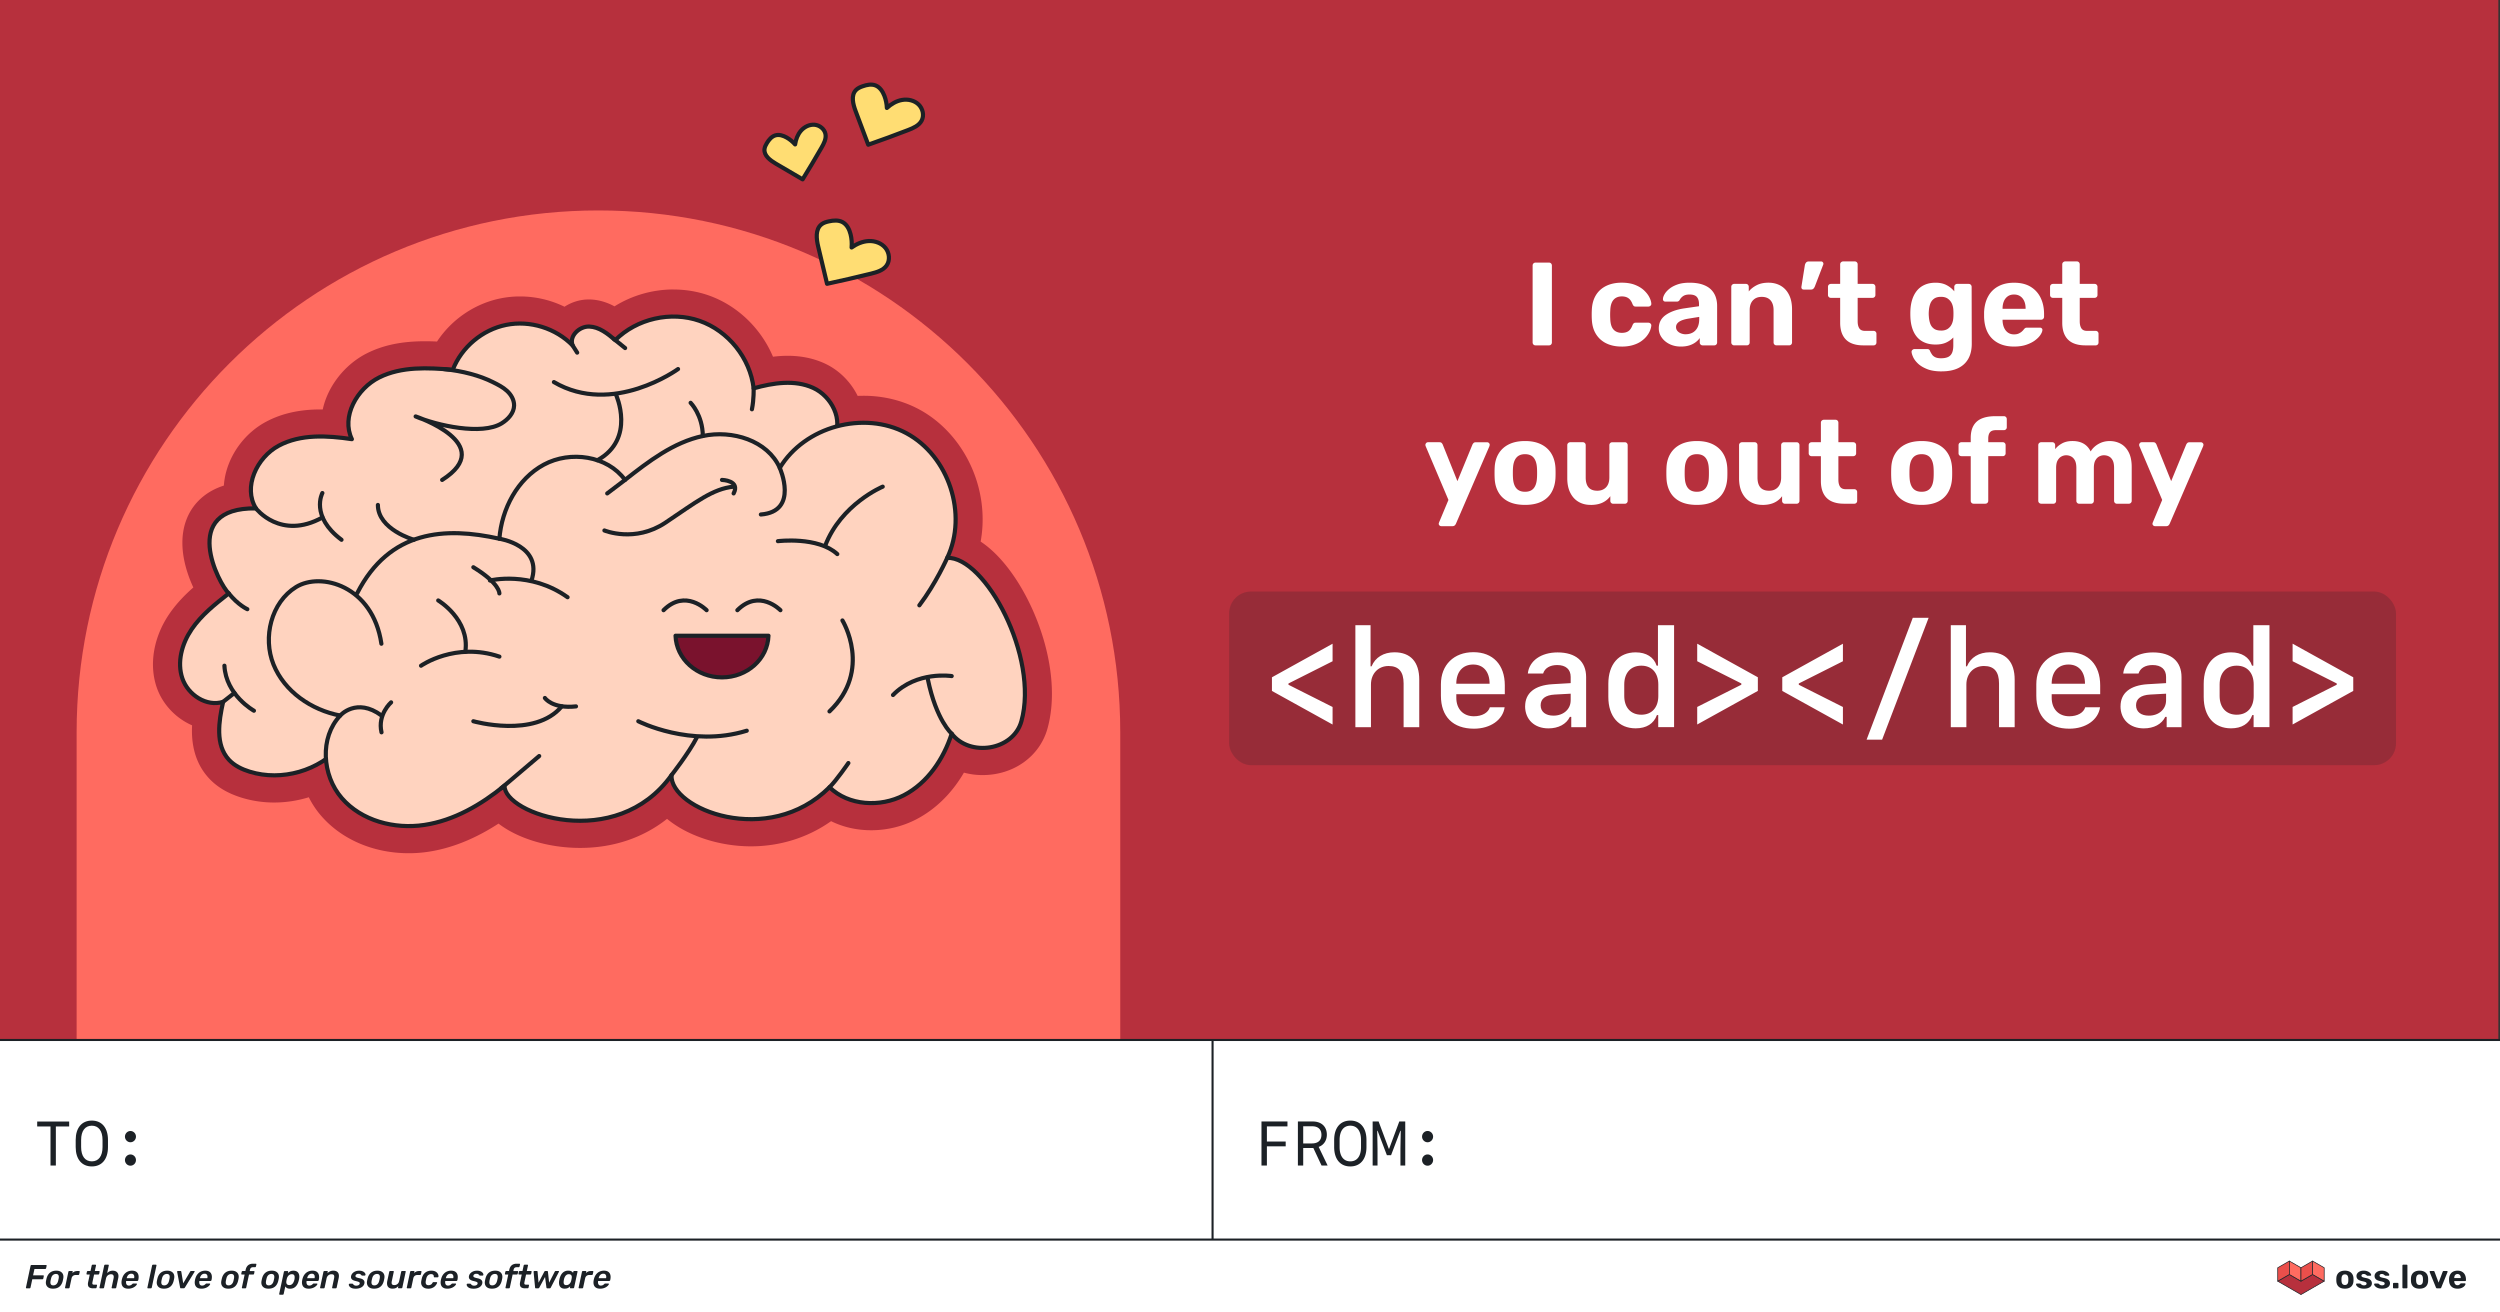 <?xml version="1.0" encoding="UTF-8"?><svg xmlns="http://www.w3.org/2000/svg" viewBox="0 0 1200 630"><rect x="0" y="0" width="1200" height="630" fill="#333333" stroke="none"/><defs><clipPath id="e"><path fill="none" stroke-width="0" d="M-.79 0h1200v498.72H-.79z"/></clipPath></defs><path id="b" fill="#b7303d" stroke-width="0" d="M-.79 0h1200v498.72H-.79z"/><g id="d"><g clip-path="url(#e)"><path fill="#ff6b60" stroke-width="0" d="M36.78 537.79V351.48c0-138.33 112.14-250.47 250.47-250.47 138.33 0 250.47 112.14 250.47 250.47v186.31H36.78Z"/></g><path fill="#fff" stroke-width="0" d="M737.02 165.78c-.38 0-.7-.13-.96-.4-.26-.26-.4-.6-.4-1.02v-36.89c0-.42.13-.76.4-1.02.26-.26.59-.4.96-.4h6.53c.38 0 .7.13.96.4s.4.61.4 1.02v36.89c0 .42-.13.76-.4 1.02-.26.27-.59.4-.96.4h-6.53ZM778.39 166.35c-2.8 0-5.25-.51-7.35-1.53-2.1-1.02-3.76-2.51-4.97-4.46-1.21-1.95-1.87-4.29-1.99-7.01-.04-.6-.06-1.37-.06-2.3s.02-1.69.06-2.3c.11-2.76.77-5.12 1.96-7.07 1.19-1.95 2.85-3.43 4.97-4.46 2.12-1.02 4.58-1.53 7.38-1.53 2.5 0 4.63.35 6.41 1.05 1.78.7 3.24 1.59 4.37 2.67 1.14 1.08 1.99 2.19 2.55 3.32.57 1.14.87 2.14.91 3.01.04.42-.09.76-.4 1.02-.3.27-.64.4-1.02.4h-6.07c-.42 0-.73-.09-.94-.28-.21-.19-.41-.49-.6-.91-.49-1.32-1.15-2.27-1.99-2.84-.83-.57-1.87-.85-3.12-.85-1.7 0-3.04.55-4 1.65-.96 1.1-1.49 2.8-1.56 5.11a33.78 33.78 0 0 0 0 4.03c.08 2.35.6 4.05 1.56 5.11s2.3 1.59 4 1.59c1.32 0 2.38-.28 3.18-.85.79-.57 1.44-1.51 1.93-2.84.19-.42.39-.72.6-.91.21-.19.52-.28.94-.28h6.07c.38 0 .72.13 1.02.4.3.27.43.61.4 1.02-.04.64-.23 1.4-.57 2.27-.34.87-.86 1.76-1.56 2.67s-1.6 1.75-2.7 2.53c-1.1.78-2.43 1.4-4 1.87-1.57.47-3.38.71-5.42.71ZM806.83 166.35c-2.01 0-3.8-.39-5.39-1.16-1.59-.78-2.86-1.83-3.8-3.15-.95-1.32-1.42-2.8-1.42-4.43 0-2.69 1.09-4.8 3.26-6.36 2.18-1.55 5.04-2.61 8.6-3.18l7.44-1.08v-1.02c0-1.48-.34-2.61-1.02-3.41-.68-.79-1.87-1.19-3.58-1.19-1.25 0-2.24.25-2.98.74-.74.49-1.32 1.14-1.73 1.93-.3.49-.76.74-1.36.74h-5.39c-.42 0-.74-.12-.96-.37-.23-.25-.32-.54-.28-.88 0-.64.25-1.4.74-2.27.49-.87 1.25-1.73 2.27-2.58 1.02-.85 2.34-1.56 3.94-2.13 1.61-.57 3.55-.85 5.82-.85 2.38 0 4.43.28 6.13.85 1.7.57 3.07 1.36 4.12 2.38a9.19 9.19 0 0 1 2.27 3.55c.47 1.34.71 2.79.71 4.34v17.54c0 .42-.13.76-.4 1.02-.26.27-.59.4-.96.4h-5.62c-.38 0-.7-.13-.96-.4-.27-.26-.4-.6-.4-1.02v-2.1c-.49.72-1.15 1.39-1.99 2.02-.83.62-1.83 1.13-2.98 1.5s-2.51.57-4.06.57Zm2.27-5.91c1.25 0 2.37-.26 3.35-.79s1.76-1.34 2.33-2.44c.57-1.1.85-2.48.85-4.14v-.96l-5.28.85c-2.01.34-3.48.85-4.43 1.53-.95.68-1.42 1.51-1.42 2.5 0 .72.22 1.33.65 1.84.43.51 1 .91 1.7 1.19.7.28 1.45.43 2.24.43ZM832.43 165.78c-.38 0-.71-.13-.99-.4-.28-.26-.43-.6-.43-1.02v-26.68c0-.42.14-.76.43-1.02.28-.26.61-.4.99-.4h5.56c.42 0 .76.13 1.02.4s.4.61.4 1.02v2.21c.98-1.21 2.26-2.21 3.83-3.01s3.45-1.19 5.65-1.19 4.2.5 5.9 1.5 3.03 2.46 3.97 4.37c.95 1.91 1.42 4.23 1.42 6.95v15.84c0 .42-.13.76-.4 1.02s-.61.4-1.02.4h-6.02c-.42 0-.76-.13-1.02-.4-.26-.26-.4-.6-.4-1.02v-15.5c0-2.01-.48-3.57-1.45-4.68s-2.38-1.67-4.23-1.67-3.19.56-4.23 1.67c-1.04 1.12-1.56 2.68-1.56 4.68v15.5c0 .42-.13.76-.4 1.02-.27.27-.61.4-1.02.4h-6.02ZM865.75 138.99c-.34 0-.62-.11-.82-.34-.21-.23-.29-.55-.26-.96l1.65-10.33c.08-.49.26-.93.57-1.3.3-.38.76-.57 1.36-.57h5.9c.3 0 .56.11.77.34.21.23.31.47.31.74s-.06.49-.17.68l-3.92 10.22c-.15.38-.37.73-.65 1.05-.28.32-.73.48-1.33.48h-3.41ZM894.35 165.78c-2.35 0-4.34-.39-5.99-1.16-1.65-.77-2.9-1.98-3.77-3.6-.87-1.63-1.31-3.67-1.31-6.13v-11.92h-4.43c-.42 0-.76-.13-1.02-.4-.27-.26-.4-.59-.4-.96v-3.92c0-.42.13-.76.4-1.02s.6-.4 1.02-.4h4.43v-9.37c0-.42.14-.76.43-1.02.28-.26.62-.4.99-.4h5.62c.38 0 .7.13.96.4s.4.61.4 1.02v9.37h7.1c.42 0 .76.13 1.02.4s.4.61.4 1.02v3.92c0 .38-.13.7-.4.96s-.61.4-1.02.4h-7.1v11.24c0 1.44.26 2.56.79 3.38.53.81 1.42 1.22 2.67 1.22h4.14c.42 0 .76.13 1.02.4.26.26.4.59.4.96v4.2c0 .42-.13.76-.4 1.02-.27.27-.61.4-1.02.4h-4.94ZM931.98 178.27c-2.8 0-5.13-.37-6.98-1.11-1.85-.74-3.32-1.63-4.4-2.67-1.08-1.04-1.84-2.07-2.3-3.09s-.7-1.84-.74-2.44c-.04-.38.09-.71.4-.99.3-.28.64-.43 1.02-.43h6.07c.38 0 .68.08.91.25.23.17.42.48.57.94.23.45.51.94.85 1.45.34.51.85.94 1.53 1.28.68.34 1.61.51 2.78.51 1.32 0 2.42-.19 3.29-.57.87-.38 1.52-1.02 1.96-1.93.43-.91.65-2.14.65-3.69v-3.8c-.91.98-2.05 1.8-3.43 2.44-1.38.64-3.07.96-5.08.96s-3.7-.31-5.19-.94c-1.5-.62-2.73-1.51-3.72-2.67-.98-1.15-1.74-2.54-2.27-4.17s-.83-3.46-.91-5.5c-.04-1.02-.04-2.02 0-3.01.08-1.97.38-3.76.91-5.39s1.29-3.04 2.27-4.23c.98-1.19 2.22-2.12 3.72-2.78 1.49-.66 3.23-.99 5.19-.99 2.08 0 3.86.4 5.34 1.19s2.69 1.78 3.63 2.95v-2.16c0-.38.13-.71.4-.99.26-.28.59-.42.96-.42h5.56c.42 0 .76.14 1.02.42.26.28.4.62.4.99l.06 27.3c0 2.84-.55 5.24-1.65 7.21-1.1 1.97-2.72 3.47-4.85 4.51-2.14 1.04-4.8 1.56-7.98 1.56Zm-.28-19.59c1.36 0 2.47-.3 3.32-.91s1.48-1.39 1.9-2.36c.42-.96.64-1.98.68-3.04.04-.42.06-1.01.06-1.79s-.02-1.37-.06-1.79a8.313 8.313 0 0 0-.68-3.01c-.42-.95-1.05-1.73-1.9-2.36s-1.96-.94-3.32-.94c-1.44 0-2.57.31-3.41.94-.83.62-1.43 1.45-1.79 2.47-.36 1.02-.58 2.14-.65 3.35-.08.91-.08 1.8 0 2.67.08 1.25.29 2.38.65 3.41.36 1.02.96 1.83 1.79 2.44.83.61 1.97.91 3.41.91ZM966.78 166.35c-4.35 0-7.8-1.21-10.36-3.63-2.55-2.42-3.91-5.94-4.06-10.56v-2.38c.15-2.95.81-5.48 1.99-7.58a11.83 11.83 0 0 1 4.94-4.82c2.12-1.12 4.6-1.67 7.44-1.67 3.22 0 5.88.65 8 1.96 2.12 1.3 3.72 3.08 4.8 5.33 1.08 2.25 1.62 4.83 1.62 7.75v1.3c0 .38-.13.71-.4.99s-.61.43-1.02.43h-18.5v.4c.04 1.21.26 2.32.68 3.32.42 1 1.03 1.81 1.84 2.41s1.81.91 2.98.91c.91 0 1.66-.14 2.27-.43.6-.28 1.11-.61 1.5-.96s.69-.67.88-.94c.34-.42.61-.67.82-.77.21-.09.52-.14.94-.14h6.02c.34 0 .63.11.88.34.25.23.35.51.31.85-.04.64-.35 1.41-.94 2.3-.59.89-1.45 1.76-2.58 2.61-1.14.85-2.55 1.56-4.23 2.13-1.68.57-3.62.85-5.82.85Zm-5.56-18.11h11.07v-.17c0-1.32-.22-2.49-.65-3.49-.43-1-1.07-1.79-1.9-2.36-.83-.57-1.84-.85-3.01-.85s-2.17.28-2.98.85-1.44 1.35-1.87 2.36c-.43 1-.65 2.17-.65 3.49v.17ZM1000.95 165.78c-2.35 0-4.34-.39-5.99-1.16-1.65-.77-2.9-1.98-3.77-3.6-.87-1.63-1.31-3.67-1.31-6.13v-11.92h-4.43c-.42 0-.76-.13-1.02-.4-.27-.26-.4-.59-.4-.96v-3.92c0-.42.13-.76.4-1.02s.6-.4 1.02-.4h4.43v-9.37c0-.42.14-.76.43-1.02.28-.26.62-.4.99-.4h5.62c.38 0 .7.13.96.4s.4.61.4 1.02v9.37h7.1c.42 0 .76.13 1.02.4s.4.61.4 1.02v3.92c0 .38-.13.7-.4.96s-.61.4-1.02.4h-7.1v11.24c0 1.44.26 2.56.79 3.38.53.81 1.42 1.22 2.67 1.22h4.14c.42 0 .76.13 1.02.4.26.26.4.59.4.96v4.2c0 .42-.13.76-.4 1.02-.27.27-.61.4-1.02.4h-4.94ZM691.78 252.56c-.3 0-.58-.11-.82-.34a1.1 1.1 0 0 1-.37-.85c0-.08.02-.18.06-.31.04-.13.09-.29.17-.48l4.43-10.61-10.9-25.71c-.11-.3-.17-.55-.17-.74.04-.34.17-.63.4-.88s.51-.37.85-.37h5.56c.45 0 .79.12 1.02.37.23.25.4.5.51.77l7.04 17.54 7.21-17.54c.15-.3.34-.57.57-.79.23-.23.59-.34 1.08-.34h5.39c.34 0 .63.12.88.37s.37.52.37.82c0 .19-.06.45-.17.79l-16.06 37.18c-.15.3-.35.57-.6.79-.25.23-.62.34-1.11.34h-5.34ZM732.02 242.35c-3.14 0-5.77-.52-7.89-1.56s-3.74-2.53-4.85-4.46c-1.12-1.93-1.73-4.18-1.84-6.75-.04-.76-.06-1.62-.06-2.58s.02-1.81.06-2.53c.11-2.61.76-4.87 1.93-6.78 1.17-1.91 2.82-3.39 4.94-4.43s4.69-1.56 7.72-1.56 5.54.52 7.66 1.56 3.77 2.52 4.94 4.43c1.17 1.91 1.83 4.17 1.99 6.78.04.72.06 1.56.06 2.53s-.02 1.83-.06 2.58c-.15 2.57-.79 4.82-1.9 6.75s-2.73 3.42-4.85 4.46c-2.12 1.04-4.73 1.56-7.83 1.56Zm0-6.3c1.85 0 3.24-.57 4.17-1.7.93-1.13 1.45-2.82 1.56-5.05.04-.57.06-1.32.06-2.27s-.02-1.7-.06-2.27c-.11-2.19-.63-3.87-1.56-5.02-.93-1.15-2.32-1.73-4.17-1.73s-3.25.58-4.2 1.73c-.95 1.15-1.48 2.83-1.59 5.02-.04.57-.06 1.33-.06 2.27s.02 1.7.06 2.27c.11 2.23.64 3.92 1.59 5.05.95 1.13 2.35 1.7 4.2 1.7ZM763.47 242.35c-2.2 0-4.13-.5-5.82-1.5s-3-2.46-3.94-4.37c-.95-1.91-1.42-4.23-1.42-6.95v-15.84c0-.42.14-.76.43-1.02.28-.26.61-.4.99-.4h6.07c.38 0 .7.13.96.4s.4.61.4 1.02v15.5c0 4.24 1.85 6.36 5.56 6.36 1.78 0 3.19-.56 4.23-1.67 1.04-1.12 1.56-2.68 1.56-4.68v-15.5c0-.42.13-.76.4-1.02.26-.26.6-.4 1.02-.4h6.02c.38 0 .7.13.96.4s.4.61.4 1.02v26.68c0 .42-.13.76-.4 1.02-.26.27-.59.4-.96.4h-5.62c-.38 0-.7-.13-.96-.4-.27-.26-.4-.6-.4-1.02v-2.21c-.98 1.36-2.25 2.4-3.8 3.12-1.55.72-3.44 1.08-5.68 1.08ZM814.49 242.35c-3.14 0-5.77-.52-7.89-1.56s-3.74-2.53-4.85-4.46-1.73-4.18-1.84-6.75c-.04-.76-.06-1.62-.06-2.58s.02-1.81.06-2.53c.11-2.61.76-4.87 1.93-6.78 1.17-1.91 2.82-3.39 4.94-4.43 2.12-1.04 4.69-1.56 7.72-1.56s5.54.52 7.66 1.56 3.76 2.52 4.94 4.43c1.17 1.91 1.83 4.17 1.99 6.78.04.72.06 1.56.06 2.53s-.02 1.83-.06 2.58c-.15 2.57-.79 4.82-1.9 6.75-1.12 1.93-2.73 3.42-4.85 4.46s-4.73 1.56-7.83 1.56Zm0-6.3c1.85 0 3.25-.57 4.17-1.7s1.45-2.82 1.56-5.05c.04-.57.06-1.32.06-2.27s-.02-1.7-.06-2.27c-.11-2.19-.63-3.87-1.56-5.02s-2.32-1.73-4.17-1.73-3.25.58-4.2 1.73-1.48 2.83-1.59 5.02c-.04.57-.06 1.33-.06 2.27s.02 1.7.06 2.27c.11 2.23.64 3.92 1.59 5.05s2.35 1.7 4.2 1.7ZM845.94 242.35c-2.19 0-4.13-.5-5.82-1.5-1.68-1-3-2.46-3.95-4.37-.95-1.91-1.42-4.23-1.42-6.95v-15.84c0-.42.14-.76.43-1.02.28-.26.61-.4.99-.4h6.07c.38 0 .7.13.96.4s.4.61.4 1.02v15.5c0 4.24 1.85 6.36 5.56 6.36 1.78 0 3.19-.56 4.23-1.67 1.04-1.12 1.56-2.68 1.56-4.68v-15.5c0-.42.13-.76.4-1.02s.6-.4 1.02-.4h6.02c.38 0 .7.13.96.4s.4.61.4 1.02v26.68c0 .42-.13.76-.4 1.02s-.59.4-.96.4h-5.62c-.38 0-.7-.13-.97-.4-.26-.26-.4-.6-.4-1.02v-2.21c-.98 1.36-2.25 2.4-3.8 3.12s-3.44 1.08-5.68 1.08ZM885.1 241.78c-2.35 0-4.34-.39-5.99-1.16-1.65-.77-2.9-1.98-3.77-3.6-.87-1.63-1.31-3.67-1.31-6.13v-11.92h-4.43c-.42 0-.76-.13-1.02-.4-.26-.26-.4-.59-.4-.96v-3.92c0-.42.13-.76.4-1.02.26-.26.61-.4 1.02-.4h4.43v-9.37c0-.42.14-.76.43-1.02.28-.26.62-.4.99-.4h5.62c.38 0 .7.13.96.4s.4.61.4 1.02v9.37h7.1c.42 0 .76.13 1.02.4s.4.61.4 1.02v3.92c0 .38-.13.7-.4.96s-.61.4-1.02.4h-7.1v11.24c0 1.44.26 2.56.79 3.38.53.81 1.42 1.22 2.67 1.22h4.14c.42 0 .76.13 1.02.4.26.26.4.59.4.96v4.2c0 .42-.13.76-.4 1.02-.27.27-.61.4-1.02.4h-4.94ZM922.39 242.35c-3.14 0-5.77-.52-7.89-1.56s-3.74-2.53-4.85-4.46-1.73-4.18-1.84-6.75c-.04-.76-.06-1.62-.06-2.58s.02-1.81.06-2.53c.11-2.61.76-4.87 1.93-6.78 1.17-1.91 2.82-3.39 4.94-4.43s4.69-1.56 7.72-1.56 5.54.52 7.66 1.56 3.76 2.52 4.94 4.43c1.17 1.91 1.83 4.17 1.99 6.78.04.72.06 1.56.06 2.53s-.02 1.83-.06 2.58c-.15 2.57-.79 4.82-1.9 6.75-1.12 1.93-2.73 3.42-4.85 4.46-2.12 1.04-4.73 1.56-7.83 1.56Zm0-6.3c1.85 0 3.24-.57 4.17-1.7.93-1.13 1.45-2.82 1.56-5.05.04-.57.06-1.32.06-2.27s-.02-1.7-.06-2.27c-.11-2.19-.63-3.87-1.56-5.02-.93-1.15-2.32-1.73-4.17-1.73s-3.25.58-4.2 1.73c-.95 1.15-1.48 2.83-1.59 5.02-.04.57-.06 1.33-.06 2.27s.02 1.7.06 2.27c.11 2.23.64 3.92 1.59 5.05.95 1.13 2.35 1.7 4.2 1.7ZM947.37 241.78c-.42 0-.76-.13-1.02-.4-.27-.26-.4-.6-.4-1.02v-21.4h-4.43c-.42 0-.76-.13-1.02-.4-.27-.26-.4-.59-.4-.96v-3.92c0-.42.13-.76.4-1.02.26-.26.6-.4 1.02-.4h4.43v-2.04c0-2.42.45-4.41 1.36-5.96.91-1.55 2.24-2.69 4-3.41 1.76-.72 3.89-1.08 6.39-1.08h4.2c.38 0 .7.13.96.4.26.26.4.61.4 1.02v3.92c0 .38-.13.7-.4.96-.27.27-.59.4-.96.4h-3.8c-1.4 0-2.38.35-2.92 1.05-.55.7-.82 1.69-.82 2.98v1.76h6.98c.38 0 .7.13.96.4s.4.61.4 1.02v3.92c0 .38-.13.7-.4.96-.27.27-.59.4-.96.4h-6.98v21.4c0 .42-.13.76-.4 1.02s-.61.4-1.02.4h-5.56ZM979.78 241.78c-.38 0-.71-.13-.99-.4-.28-.26-.42-.6-.42-1.02v-26.68c0-.42.14-.76.42-1.02.28-.26.62-.4.99-.4h5.28c.42 0 .76.13 1.02.4s.4.61.4 1.02v1.93c.79-1.06 1.86-1.97 3.21-2.72 1.34-.76 2.94-1.15 4.8-1.19 4.35-.08 7.36 1.59 9.03 5 .87-1.48 2.12-2.68 3.75-3.6 1.63-.93 3.42-1.39 5.39-1.39s3.75.45 5.34 1.33c1.59.89 2.86 2.25 3.8 4.09.95 1.84 1.42 4.19 1.42 7.07v16.18c0 .42-.14.76-.43 1.02-.28.27-.62.4-.99.4h-5.62c-.42 0-.76-.13-1.02-.4-.27-.26-.4-.6-.4-1.02v-15.72c0-1.55-.22-2.76-.65-3.63-.44-.87-1.02-1.5-1.76-1.9-.74-.4-1.56-.6-2.47-.6-.79 0-1.56.2-2.3.6-.74.4-1.34 1.03-1.82 1.9-.47.87-.71 2.08-.71 3.63v15.72c0 .42-.13.76-.4 1.02-.26.27-.59.4-.96.4h-5.62c-.42 0-.76-.13-1.02-.4-.27-.26-.4-.6-.4-1.02v-15.72c0-1.55-.23-2.76-.68-3.63-.45-.87-1.05-1.5-1.79-1.9-.74-.4-1.54-.6-2.41-.6-.79 0-1.56.2-2.3.6-.74.4-1.34 1.03-1.82 1.9-.47.87-.71 2.06-.71 3.58v15.78c0 .42-.13.76-.4 1.02-.26.27-.61.4-1.02.4h-5.73ZM1034.38 252.56c-.3 0-.58-.11-.82-.34a1.1 1.1 0 0 1-.37-.85c0-.08.02-.18.06-.31.04-.13.09-.29.17-.48l4.43-10.61-10.9-25.71c-.11-.3-.17-.55-.17-.74.04-.34.17-.63.4-.88s.51-.37.85-.37h5.56c.45 0 .79.12 1.02.37.23.25.4.5.51.77l7.04 17.54 7.21-17.54c.15-.3.34-.57.57-.79s.59-.34 1.08-.34h5.39c.34 0 .63.12.88.37s.37.52.37.82c0 .19-.06.45-.17.79l-16.06 37.18c-.15.3-.35.57-.6.79-.25.23-.62.34-1.11.34h-5.34Z"/><rect width="560.11" height="83.36" x="589.98" y="283.93" fill="#1c2126" stroke-width="0" opacity=".2" rx="10.5" ry="10.5"/><path fill="#fff" stroke-width="0" d="M618.46 328.07v.61l21.18 10.67v8.42l-29.11-16.12v-6.55l29.11-16.12v8.42l-21.18 10.67ZM650.58 300.11h7.29v19.73h.48c1.77-4.29 5.77-6.74 10.99-6.74 7.71 0 11.9 4.64 11.9 13.12v22.83h-7.51v-20.99c0-5.64-2.35-8.38-7.22-8.38s-8.45 3.55-8.45 8.9v20.47h-7.48v-48.94ZM722.23 339.48c-.84 6.06-6.83 10.29-14.73 10.29-10.06 0-15.86-5.77-15.86-15.83v-5.51c0-9.25 6.22-15.38 15.61-15.38s15.06 6.09 15.06 15.89v4.29h-23.28v1.71c0 5.38 3.32 8.87 8.45 8.87 3.9 0 6.9-1.71 7.64-4.32h7.12Zm-23.21-11.29h15.99c0-5.74-2.97-9.22-7.9-9.22s-8.09 3.45-8.09 9.22ZM732.07 339c0-6.32 4.58-10.06 13.03-10.58l8.83-.52v-2.97c0-3.64-2.35-5.71-6.48-5.71-3.45 0-5.96 1.48-6.74 4.06h-7.35c.65-6.09 6.35-10.12 14.28-10.12 8.74 0 13.7 4.29 13.7 11.83v24.05h-7.13v-4.93h-.68c-1.71 3.51-5.48 5.51-10.29 5.51-6.71 0-11.19-4.26-11.19-10.64Zm21.86-2.81v-3.22l-7.71.42c-4.42.26-6.71 2.03-6.71 5.16s2.39 4.96 6.16 4.96c4.77 0 8.25-3.06 8.25-7.32ZM795.31 343.25c-1.48 4.13-5.06 6.35-10.19 6.35-8.09 0-13.12-5.67-13.12-15.09v-6.29c0-9.38 5.03-15.09 13.12-15.09 5.09 0 8.74 2.29 10.06 6.38h.64V300.1h7.74v48.94h-7.61v-5.8h-.64Zm-15.67-9.19c0 5.54 3.13 9 8.19 9s8.16-3.45 8.16-9v-5.51c0-5.58-3.13-9.03-8.16-9.03s-8.19 3.48-8.19 9.03v5.51ZM814.66 317.39v-8.42l29.11 16.12v6.55l-29.11 16.12v-8.42l21.18-10.67v-.61l-21.18-10.67ZM863.42 328.07v.61l21.18 10.67v8.42l-29.11-16.12v-6.55l29.11-16.12v8.42l-21.18 10.67ZM895.96 355.05l22.18-58.52h7.61l-22.34 58.52h-7.45ZM936.37 300.11h7.29v19.73h.48c1.77-4.29 5.77-6.74 11-6.74 7.71 0 11.9 4.64 11.9 13.12v22.83h-7.51v-20.99c0-5.64-2.35-8.38-7.22-8.38s-8.45 3.55-8.45 8.9v20.47h-7.48v-48.94ZM1008.02 339.48c-.84 6.06-6.83 10.29-14.73 10.29-10.06 0-15.86-5.77-15.86-15.83v-5.51c0-9.25 6.22-15.38 15.6-15.38s15.06 6.09 15.06 15.89v4.29h-23.28v1.71c0 5.38 3.32 8.87 8.45 8.87 3.9 0 6.9-1.71 7.64-4.32h7.12Zm-23.22-11.29h15.99c0-5.74-2.97-9.22-7.9-9.22s-8.09 3.45-8.09 9.22ZM1017.86 339c0-6.32 4.58-10.06 13.03-10.58l8.83-.52v-2.97c0-3.64-2.35-5.71-6.48-5.71-3.45 0-5.96 1.48-6.74 4.06h-7.35c.64-6.09 6.35-10.12 14.28-10.12 8.74 0 13.7 4.29 13.7 11.83v24.05H1040v-4.93h-.68c-1.71 3.51-5.48 5.51-10.29 5.51-6.71 0-11.19-4.26-11.19-10.64Zm21.86-2.81v-3.22l-7.71.42c-4.42.26-6.71 2.03-6.71 5.16s2.39 4.96 6.16 4.96c4.77 0 8.25-3.06 8.25-7.32ZM1081.09 343.25c-1.48 4.13-5.06 6.35-10.19 6.35-8.09 0-13.12-5.67-13.12-15.09v-6.29c0-9.38 5.03-15.09 13.12-15.09 5.09 0 8.74 2.29 10.06 6.38h.64V300.1h7.74v48.94h-7.61v-5.8h-.65Zm-15.67-9.19c0 5.54 3.13 9 8.19 9s8.16-3.45 8.16-9v-5.51c0-5.58-3.13-9.03-8.16-9.03s-8.19 3.48-8.19 9.03v5.51ZM1100.45 317.39v-8.42l29.11 16.12v6.55l-29.11 16.12v-8.42l21.18-10.67v-.61l-21.18-10.67Z"/><path fill="#b7303d" stroke-width="0" d="M196.23 403.01c-14.94 0-28.47-5.72-37.11-15.68-3.23-3.73-5.71-8.16-7.28-12.96-6.34 2.8-13.28 4.3-20.22 4.3-4.71 0-9.31-.68-13.69-2.03-5.56-1.72-9.78-4.19-12.89-7.57-6.81-7.4-6.95-17.56-5.86-25.5-7.91-1.6-15.04-7.73-17.8-15.75-3.11-9.04-1.17-20.03 5.19-29.39 4.01-5.9 9.24-10.67 14.39-14.86-4.64-8.03-9.4-21.5-5.37-31.93 2.07-5.35 6.98-11.55 18.48-13.5-.39-3.19-.14-6.54.76-9.9 2.21-8.29 8.29-15.97 15.85-20.03 6.52-3.5 14.11-5.2 23.22-5.2 2.14 0 4.38.09 6.78.28 0-4.01.98-8.14 2.92-12.17 3.24-6.73 8.89-12.48 15.5-15.77 6.92-3.45 14.85-5.06 24.96-5.06 3.13 0 6.24.15 9.25.36 5.78-10.75 16.26-18.65 28.32-21.09 2.58-.52 5.24-.78 7.91-.78 7.88 0 15.57 2.21 22.12 6.25 2.82-2.97 6.86-4.8 10.89-4.8h.41c4.82.15 8.88 2.26 12.15 4.58 7.92-6.01 17.91-9.38 28.19-9.38 5.06 0 9.96.82 14.59 2.43 13.83 4.82 24.74 16.65 28.82 30.62 4.12-.84 7.83-1.24 11.37-1.24 5.46 0 10.45 1.01 14.86 3 6.97 3.15 12.33 9.6 14.44 16.65 2.37-.31 4.75-.46 7.12-.46 8.41 0 16.56 1.99 23.57 5.76 20.98 11.27 31.57 38.28 25.19 60.99 6.41 2.94 11.88 8.76 15.77 13.87 13.52 17.79 23.86 47.84 17.46 70.88-2.92 10.51-12.91 17.57-24.86 17.57-4.35 0-8.46-.97-12.04-2.79-5.25 11.11-13.14 19.74-22.77 24.75-5.68 2.95-12.14 4.52-18.66 4.52-7.34 0-14.17-1.96-19.77-5.62-13.23 10.91-27.71 13.33-37.98 13.33-15.38 0-30.6-5.58-38.8-14.22-.42-.44-.82-.89-1.19-1.34-10.96 10.59-25.53 16.31-41.99 16.31-15.36 0-30.7-5.21-38.16-12.97-.15-.16-.3-.31-.44-.47-11.84 8.48-23.69 13.64-35.29 15.37-2.75.41-5.56.62-8.35.62Z"/><path fill="#b7303d" stroke-width="0" d="M323.33 151.94c4.23 0 8.45.67 12.45 2.07 13.78 4.8 24.28 17.9 25.96 32.39 5.29-1.49 10.9-2.65 16.37-2.65 4.2 0 8.33.68 12.18 2.42 7.04 3.19 12.23 11.14 11.54 18.45a49.24 49.24 0 0 1 12.71-1.68c7.11 0 14.19 1.59 20.5 4.98 20.41 10.96 29.58 38.93 19.63 59.85h.35c18.11 0 43.79 47.69 35.25 78.43-2.31 8.32-10.5 12.81-18.6 12.81-5.68 0-11.32-2.21-14.86-6.85-3.89 12.19-11.59 23.64-22.94 29.55-4.78 2.49-10.25 3.78-15.66 3.78-7.43 0-14.76-2.45-20.05-7.63-11.21 11.17-24.98 15.35-37.7 15.35-20.73 0-38.66-11.1-38.13-21.15-11.64 16.31-28.55 21.9-43.85 21.9-19.63 0-36.6-9.23-36.3-16.89-11.21 9.16-24.22 16.75-38.54 18.89-2.44.36-4.91.55-7.4.55-12.11 0-24.32-4.36-32.2-13.44-4.47-5.16-7.1-11.91-7.59-18.72-7.2 5.05-16.02 7.82-24.82 7.82-3.98 0-7.95-.57-11.77-1.74-3.73-1.15-7.38-2.89-10.02-5.76-6.57-7.14-4.87-18.31-2.76-27.78-1.27.4-2.56.59-3.85.59-6.76 0-13.41-5.17-15.68-11.77-2.7-7.86-.25-16.75 4.42-23.62 4.67-6.87 11.32-12.11 17.85-17.24-4.63-4.21-23.83-40.82 12.14-40.82h.9c-6.32-10.16.36-24.44 10.91-30.09 6.17-3.31 13.1-4.42 20.15-4.42 5 0 10.06.56 14.97 1.29-5.21-10.8 2.4-24.29 13.13-29.63 6.81-3.39 14.38-4.37 22.06-4.37 4.42 0 8.88.32 13.24.7 4.22-10.85 14.21-19.25 25.62-21.55 2.18-.44 4.4-.65 6.63-.65 9.39 0 18.8 3.83 25.34 10.59-1.93-4.32 2.93-9.14 7.67-9.14h.21c4.8.15 8.86 3.42 12.52 6.53 7.32-7.32 17.69-11.33 28.01-11.33m.01-13.02c-10.13 0-20.03 2.88-28.37 8.11-3.31-1.79-7.24-3.17-11.77-3.31h-.61c-4.13 0-8.18 1.26-11.62 3.49a48.873 48.873 0 0 0-21.4-4.94c-3.1 0-6.2.31-9.2.91-12.55 2.53-23.62 10.18-30.59 20.74-1.88-.09-3.78-.14-5.7-.14-11.15 0-20 1.82-27.86 5.74-10.36 5.16-18.8 15.5-21.29 26.99h-1.02c-10.21 0-18.82 1.95-26.3 5.97-9.23 4.95-16.36 13.95-19.06 24.08-.58 2.17-.94 4.35-1.08 6.5-2.01.64-3.88 1.43-5.61 2.37-5.76 3.12-10.02 7.92-12.32 13.87-3.01 7.78-2.58 17.37 1.23 27.75.55 1.51 1.25 3.18 2.04 4.91-4.16 3.67-8.22 7.83-11.61 12.83-7.5 11.05-9.73 24.19-5.96 35.16 2.82 8.19 9.27 14.84 16.97 18.19-.41 8.23 1.01 17.7 8.05 25.35 3.91 4.25 9.06 7.31 15.75 9.38 4.99 1.54 10.24 2.32 15.6 2.32 5.62 0 11.25-.87 16.62-2.53 1.62 3.23 3.62 6.24 5.97 8.94 9.87 11.39 25.19 17.93 42.02 17.93 3.11 0 6.25-.23 9.31-.69 11.19-1.67 22.51-6.21 33.77-13.54 9.32 7.2 24.06 11.68 39.17 11.68 15.92 0 30.25-4.86 41.73-13.95 9.75 8.11 25 13.19 40.24 13.19 14.07 0 27.41-4.23 38.49-12.08 5.76 2.85 12.33 4.36 19.26 4.36 7.56 0 15.05-1.82 21.66-5.25 9.29-4.83 17.11-12.56 22.85-22.41 2.85.78 5.86 1.18 8.97 1.18 14.91 0 27.42-8.98 31.13-22.33 6.96-25.07-4.06-57.49-18.55-76.55-4.33-5.7-8.88-10.12-13.53-13.2 1.78-9.69 1.09-20.06-2.13-29.87-4.78-14.56-14.76-26.8-27.4-33.59-7.95-4.27-17.17-6.53-26.65-6.53-.95 0-1.9.02-2.85.07-3.31-6.73-8.97-12.48-16.04-15.68-5.25-2.37-11.15-3.58-17.53-3.58-2.29 0-4.64.15-7.08.45-5.68-13.51-17.03-24.61-30.97-29.47-5.32-1.85-10.94-2.79-16.73-2.79Z"/><path fill="#ffd3bf" stroke="#1c2126" stroke-linecap="round" stroke-linejoin="round" stroke-width="2" d="M400.07 210.05c5.01-8.33-.92-19.87-9.77-23.88s-19.19-2.41-28.55.23c-1.68-14.49-12.18-27.6-25.96-32.39s-30.15-1.05-40.47 9.26c-3.66-3.11-7.72-6.38-12.52-6.53s-9.84 4.75-7.88 9.14c-8.1-8.36-20.56-12.24-31.97-9.93s-21.4 10.7-25.62 21.55c-11.94-1.03-24.57-1.67-35.3 3.67-10.73 5.35-18.34 18.84-13.13 29.63-11.84-1.76-24.58-2.52-35.12 3.14s-17.23 19.93-10.91 30.09c-37.19-.61-17.71 36.56-13.04 40.81-6.54 5.13-13.19 10.37-17.85 17.24-4.67 6.87-7.12 15.77-4.42 23.62 2.7 7.86 11.62 13.69 19.54 11.18-2.11 9.47-3.81 20.64 2.76 27.78 2.64 2.87 6.3 4.61 10.02 5.76 15.4 4.75 33.38-.44 43.88-12.65"/><path fill="#ffd3bf" stroke="#1c2126" stroke-linecap="round" stroke-linejoin="round" stroke-width="2" d="M171.44 284.76c15.53-30.46 42.33-31.96 68.26-26.17 1.14-14.38 8.66-28.73 21.36-35.57s30.47-4.33 38.95 7.34c11.35-8.9 23.24-18.06 37.35-21.08 14.11-3.02 31.08 2.13 36.94 15.31 11.95-19.85 40.33-27.64 60.74-16.67 20.41 10.96 29.58 38.93 19.63 59.85 18.12-.63 44.2 47.48 35.6 78.43-3.93 14.16-24.88 17.22-33.46 5.96-3.89 12.19-11.59 23.64-22.94 29.55-11.35 5.9-26.56 5.1-35.71-3.84-29.49 29.37-76.69 10.41-75.83-5.8-26.58 37.24-80.68 18.64-80.15 5.02-11.21 9.16-24.22 16.75-38.54 18.89-14.33 2.13-30.11-1.95-39.59-12.89-9.49-10.94-10.69-29.1-.74-39.62-13.78-2.61-26.79-11.51-32.03-24.52s-1.12-29.81 10.82-37.17c11.94-7.36 36.83-.66 40.97 27.2"/><path fill="none" stroke="#1c2126" stroke-linecap="round" stroke-linejoin="round" stroke-width="2" d="m300.06 167.07-5.49-4.44M277.04 169.26l-2.13-3.38M122.86 244.03s11.8 15.48 31.88 4.37M300.01 230.36l-8.54 6.48M407.22 366.26s-5.89 8.56-9.06 11.6"/><path fill="none" stroke="#1c2126" stroke-linecap="round" stroke-miterlimit="10" stroke-width="2" d="M374.6 292.89s-10.16-10.49-20.66 0M339.17 292.89s-10.16-10.49-20.66 0"/><path fill="#7a122d" stroke="#1c2126" stroke-linecap="round" stroke-linejoin="round" stroke-width="2" d="M368.86 305.15c-.37 11.09-10.2 19.99-22.3 19.99-12.11 0-21.94-8.89-22.3-19.99h44.61Z"/><path fill="none" stroke="#1c2126" stroke-linecap="round" stroke-linejoin="round" stroke-width="2" d="m258.81 362.9-18.25 15.48M361.74 186.4s.19 5.16-.82 10.06M213.02 177.15c9.25.94 17.25 3.13 23.52 6.25 2.41 1.2 4.85 2.42 6.83 4.24s3.46 4.36 3.39 7.05c-.09 3.61-2.88 6.6-5.94 8.5-9.45 5.87-31.09 1.07-41.31-3.3 0 0 39.76 13.25 12.72 30.47M154.74 236.66s-5.98 11.11 9.18 22.43M198.64 259.08s-17.25-4.93-17.25-16.7M118.72 292.41s-4.45-1.99-8.9-7.57M325.46 177.15s-31.34 22.82-59.58 6.25"/><path fill="none" stroke="#1c2126" stroke-linecap="round" stroke-linejoin="round" stroke-width="2" d="M295.67 189.43s9.7 21.21-8.92 31.49M331.5 193.35s5.78 5.8 5.85 15.93M121.88 341.14s-13.45-7.43-14.16-21.6M456.81 352.16s-7.37-6.27-11.46-26.18"/><path fill="none" stroke="#1c2126" stroke-linecap="round" stroke-linejoin="round" stroke-width="2" d="M456.81 324.52s-16.74-2.64-28.16 9.08M374.29 224.6s9.4 20.91-9.07 22.36M163.3 343.45s7.82-8.89 19.82 0M239.7 258.59s21.05 3.19 15.38 20.17"/><path fill="none" stroke="#1c2126" stroke-linecap="round" stroke-linejoin="round" stroke-width="2" d="M235.18 278.64s19.34-4.77 37.25 8.03M187.73 337.13s-6.6 5.75-4.61 14.38"/><path fill="none" stroke="#1c2126" stroke-linecap="round" stroke-linejoin="round" stroke-width="2" d="M239.7 284.84s.33-4.72-12.49-12.56M210.35 288.22s15.26 9.12 13.01 24.56"/><path fill="none" stroke="#1c2126" stroke-linecap="round" stroke-linejoin="round" stroke-width="2" d="M202.1 319.54s16.42-11.55 37.61-4.36M423.7 233.6s-20.02 8.33-27.65 28.45"/><path fill="none" stroke="#1c2126" stroke-linecap="round" stroke-linejoin="round" stroke-width="2" d="M373.4 259.76s19.2-2.38 28.5 6.2M290.12 254.63s14.62 6.07 29.29-3.76 22.75-16.32 32.74-17.27"/><path fill="none" stroke="#1c2126" stroke-linecap="round" stroke-linejoin="round" stroke-width="2" d="M346.56 230.36s8.87.22 5.58 6.48M322.32 372.06s8.29-10.57 12.11-17.99M306.39 346.2s25.12 12.89 52.05 4.54M227.21 346.2s29.54 8.35 42.42-7.13"/><path fill="none" stroke="#1c2126" stroke-linecap="round" stroke-linejoin="round" stroke-width="2" d="M261.55 335.03s3.51 5.27 14.92 4.04M404.37 297.82s14.56 23.8-6.22 43.65M454.67 267.77s-5.45 12.34-13.38 22.78M107.08 336.88l5.44-4.27"/><path fill="#ffdd73" stroke="#1c2126" stroke-linejoin="round" stroke-width="2" d="M366.96 71.6c.1-1.05.6-2.02 1.15-2.92.96-1.58 2.22-3.13 3.99-3.68 1.85-.58 3.87.08 5.55 1.04 1.51.86 2.85 1.98 4 3.28.36-2.4 1.23-4.77 2.83-6.59 1.62-1.84 4.06-3.06 6.5-2.85 2.45.21 4.77 2.02 5.24 4.43.45 2.31-.75 4.59-1.93 6.63-2.93 5.1-5.94 10.15-9.03 15.15-4.28-2.51-8.56-5.02-12.84-7.52-2.7-1.58-5.78-3.85-5.47-6.97ZM410.89 43.19c.86-.86 2-1.37 3.15-1.77 2.01-.71 4.26-1.19 6.24-.4 2.08.83 3.41 2.88 4.22 4.96.72 1.86 1.12 3.85 1.2 5.84 2.06-1.89 4.56-3.38 7.32-3.85 2.79-.48 5.85.21 7.89 2.17s2.81 5.27 1.47 7.77c-1.28 2.39-4.01 3.56-6.54 4.54-6.33 2.44-12.69 4.78-19.09 7.01-2.01-5.35-4.02-10.71-6.03-16.06-1.27-3.38-2.37-7.65.17-10.21ZM394.29 107.7c1.02-.8 2.3-1.18 3.56-1.45 2.22-.49 4.66-.69 6.64.41 2.08 1.15 3.22 3.49 3.79 5.8.52 2.06.67 4.21.49 6.33 2.43-1.72 5.27-2.96 8.24-3.09 3.01-.13 6.15 1 8.04 3.34 1.89 2.34 2.26 5.94.52 8.4-1.67 2.36-4.7 3.22-7.5 3.92-7 1.73-14.03 3.35-21.08 4.86-1.41-5.92-2.82-11.84-4.23-17.75-.89-3.73-1.49-8.39 1.53-10.76Z"/><path fill="#fff" stroke-width="0" d="M0 595h1200v35H0zM0 499.19h1200V595H0z"/><path fill="none" stroke="#1c2126" stroke-miterlimit="10" d="M0 499.19h1200M0 595h1200"/><path fill="#1c2126" stroke-width="0" d="M24.24 559.45v-18.76h-6.39v-2.37H33.2v2.37h-6.39v18.76h-2.58ZM44.08 559.89c-4.8 0-7.75-3.46-7.75-9.3v-3.41c0-5.84 2.94-9.3 7.75-9.3s7.75 3.46 7.75 9.3v3.41c0 5.84-2.94 9.3-7.75 9.3Zm5.14-9.31v-3.38c0-4.41-1.93-6.87-5.14-6.87s-5.14 2.46-5.14 6.87v3.38c0 4.41 1.93 6.87 5.14 6.87s5.14-2.46 5.14-6.87ZM59.97 545.58c0-1.48 1.2-2.71 2.65-2.71s2.65 1.23 2.65 2.71-1.2 2.71-2.65 2.71-2.65-1.23-2.65-2.71Zm0 11.25c0-1.48 1.2-2.7 2.65-2.7s2.65 1.21 2.65 2.7-1.2 2.71-2.65 2.71-2.65-1.21-2.65-2.71Z"/><path fill="none" stroke="#1c2126" stroke-miterlimit="10" d="M582.03 498.72V595"/><path fill="#1c2126" stroke-width="0" d="M605.51 559.45v-21.14h12.47v2.37h-9.87v7.25h9.02v2.3h-9.02v9.21h-2.59ZM625.54 551.03v8.42h-2.55v-21.14h7.09c4.19 0 6.81 2.43 6.81 6.36 0 2.77-1.54 5.04-3.94 5.83l4.31 8.95h-2.92l-3.94-8.42h-4.86Zm0-2.18h4.19c2.92 0 4.56-1.48 4.56-4.12s-1.61-4.12-4.44-4.12h-4.31v8.23ZM648.15 559.89c-4.8 0-7.75-3.46-7.75-9.3v-3.41c0-5.84 2.94-9.3 7.75-9.3s7.75 3.46 7.75 9.3v3.41c0 5.84-2.94 9.3-7.75 9.3Zm5.14-9.31v-3.38c0-4.41-1.93-6.87-5.14-6.87s-5.14 2.46-5.14 6.87v3.38c0 4.41 1.93 6.87 5.14 6.87s5.14-2.46 5.14-6.87ZM661.18 559.45h-2.31v-21.14h2.86l4.88 13.08h.19l4.86-13.08h2.86v21.14h-2.31v-8.1l.15-8.57h-.19l-4.45 11.71h-2.02l-4.45-11.71h-.19l.15 8.57v8.1ZM682.59 545.58c0-1.48 1.2-2.71 2.65-2.71s2.65 1.23 2.65 2.71-1.2 2.71-2.65 2.71-2.65-1.23-2.65-2.71Zm0 11.25c0-1.48 1.2-2.7 2.65-2.7s2.65 1.21 2.65 2.7-1.2 2.71-2.65 2.71-2.65-1.21-2.65-2.71ZM12.77 618.4c-.12 0-.21-.04-.26-.11s-.08-.17-.06-.27l2.22-10.42a.469.469 0 0 1 .46-.4h6.94c.12 0 .2.04.26.11.05.07.07.17.05.29l-.24 1.12c-.02.12-.07.21-.16.28-.09.07-.19.11-.3.11h-5.14l-.66 3.04h4.82c.12 0 .2.04.26.11.05.07.07.17.05.29l-.22 1.12c-.02.11-.08.2-.17.27-.09.07-.19.11-.31.11h-4.82l-.85 3.97a.47.47 0 0 1-.46.38h-1.41ZM25.41 618.56c-.81 0-1.49-.15-2.02-.45s-.92-.72-1.15-1.26c-.23-.54-.29-1.18-.17-1.9.03-.19.08-.43.14-.71s.11-.51.17-.7c.19-.74.49-1.37.89-1.91s.91-.96 1.54-1.26 1.36-.45 2.22-.45 1.49.15 2.02.45.93.72 1.16 1.26c.23.54.29 1.18.18 1.91-.04.19-.09.43-.14.7s-.11.51-.16.71c-.19.72-.48 1.36-.87 1.9-.39.54-.9.96-1.52 1.26s-1.38.45-2.26.45Zm.16-1.58c.58 0 1.06-.18 1.46-.54s.69-.88.87-1.58c.04-.16.09-.37.14-.62.05-.26.1-.46.13-.62.12-.69.07-1.22-.14-1.58s-.61-.54-1.18-.54-1.05.18-1.46.54-.69.88-.86 1.58c-.04.16-.09.37-.15.62s-.1.46-.12.62c-.12.69-.07 1.22.14 1.58s.6.54 1.18.54ZM31.53 618.4a.31.31 0 0 1-.25-.11c-.06-.07-.08-.17-.06-.27l1.6-7.54a.482.482 0 0 1 .47-.4h1.3c.11 0 .19.04.25.11s.08.17.06.29l-.14.66c.26-.34.58-.6.98-.78.39-.18.87-.27 1.44-.27h.78c.12 0 .2.04.26.11.05.07.07.16.05.27l-.24 1.15c-.02.11-.08.2-.17.27-.09.07-.19.11-.3.11h-1.25c-.51 0-.94.14-1.29.43-.35.28-.57.68-.68 1.19l-.94 4.4c-.02.11-.07.2-.16.27s-.19.11-.3.11h-1.39ZM44.76 618.4c-.73 0-1.29-.11-1.7-.34-.41-.22-.67-.56-.78-1-.12-.44-.11-.99.03-1.66l.78-3.63h-1.26a.31.31 0 0 1-.25-.11c-.06-.07-.08-.17-.06-.29l.19-.91c.02-.11.08-.2.17-.27.09-.07.19-.11.31-.11h1.25l.58-2.65c.02-.11.07-.2.16-.27.08-.07.18-.11.29-.11h1.3c.12 0 .21.04.26.11.06.08.08.17.06.27l-.58 2.65h2c.11 0 .19.04.25.11s.08.16.06.27l-.19.91c-.02.12-.08.21-.17.29a.43.43 0 0 1-.3.11h-2l-.74 3.47c-.06.29-.1.54-.1.74 0 .21.05.37.17.48s.33.17.62.17h1.15c.12 0 .2.04.26.11.05.08.07.17.05.27l-.21.99c-.02.11-.07.2-.16.27s-.19.11-.3.11h-1.14ZM48.07 618.4a.31.31 0 0 1-.25-.11c-.06-.07-.08-.17-.06-.27l2.26-10.59c.02-.11.07-.2.16-.27.08-.07.18-.11.29-.11h1.44c.11 0 .19.04.25.11.06.08.08.17.06.27l-.78 3.65c.34-.34.72-.62 1.14-.83.42-.21.93-.32 1.53-.32.69 0 1.26.15 1.7.44.44.29.75.71.92 1.24.17.53.18 1.17.02 1.92l-.96 4.5c-.02.11-.07.2-.16.27s-.19.11-.3.11h-1.44c-.11 0-.19-.04-.25-.11s-.08-.17-.06-.27l.93-4.4c.14-.62.11-1.1-.08-1.46-.19-.35-.58-.53-1.17-.53-.36 0-.71.08-1.03.23-.33.15-.61.38-.84.68-.23.3-.4.66-.5 1.07l-.93 4.4c-.02.11-.07.2-.16.27s-.18.11-.29.11h-1.44ZM61.51 618.56c-.78 0-1.43-.15-1.94-.46-.52-.31-.87-.76-1.07-1.35-.2-.59-.23-1.29-.09-2.13.02-.11.05-.24.08-.41.03-.17.06-.3.1-.39.21-.81.54-1.51.99-2.09.45-.58.99-1.03 1.64-1.34s1.36-.47 2.14-.47c.86 0 1.55.18 2.06.54.51.36.84.85 1.01 1.49.17.63.16 1.37 0 2.2l-.08.34c-.02.11-.08.2-.17.27-.09.08-.19.11-.31.11h-5.31a.63.63 0 0 1-.03.13c-.05.38-.05.72.02 1.03s.21.57.42.76.51.29.87.29c.3 0 .56-.04.78-.13.22-.09.41-.2.55-.31s.25-.21.33-.29c.13-.13.22-.21.29-.23.06-.03.15-.04.27-.04h1.39c.1 0 .17.03.22.1.05.06.07.14.05.24-.05.17-.19.38-.4.62-.21.24-.5.48-.86.72s-.79.43-1.29.58-1.04.23-1.64.23Zm-.69-5.03h3.54l.02-.05c.1-.42.1-.78.02-1.1s-.23-.56-.46-.74c-.22-.18-.52-.26-.9-.26s-.71.09-1.02.26c-.3.18-.56.42-.76.74s-.35.68-.43 1.1l-.02.05ZM71.06 618.4a.31.31 0 0 1-.25-.11c-.06-.07-.08-.17-.06-.27l2.26-10.59c.02-.11.07-.2.16-.27.08-.07.18-.11.29-.11h1.33c.12 0 .21.04.26.11.06.08.08.17.06.27l-2.26 10.59a.47.47 0 0 1-.46.38h-1.33ZM78.64 618.56c-.81 0-1.49-.15-2.02-.45s-.92-.72-1.15-1.26c-.23-.54-.29-1.18-.17-1.9.03-.19.08-.43.14-.71s.11-.51.17-.7c.19-.74.49-1.37.89-1.91s.91-.96 1.54-1.26 1.36-.45 2.22-.45 1.49.15 2.02.45.93.72 1.16 1.26c.23.54.29 1.18.18 1.91-.04.19-.09.43-.14.7s-.11.51-.16.71c-.19.72-.48 1.36-.87 1.9-.39.54-.9.96-1.52 1.26s-1.38.45-2.26.45Zm.16-1.58c.58 0 1.06-.18 1.46-.54s.69-.88.87-1.58c.04-.16.09-.37.14-.62.05-.26.1-.46.13-.62.12-.69.07-1.22-.14-1.58s-.61-.54-1.18-.54-1.05.18-1.46.54-.69.88-.86 1.58c-.04.16-.09.37-.15.62s-.1.46-.12.62c-.12.69-.07 1.22.14 1.58s.6.54 1.18.54ZM86.92 618.4c-.16 0-.27-.04-.34-.12s-.11-.17-.13-.28l-1.42-7.49c-.02-.14 0-.25.08-.32s.18-.11.3-.11h1.22c.12 0 .21.03.27.1.06.06.11.15.13.27l.91 5.55 3.33-5.62c.03-.06.09-.13.17-.2a.45.45 0 0 1 .31-.11h1.39c.13 0 .22.05.26.14.05.1.03.21-.06.35l-4.56 7.42c-.07.11-.16.2-.25.28-.09.08-.22.12-.38.12H86.9ZM96.66 618.56c-.78 0-1.43-.15-1.94-.46-.52-.31-.87-.76-1.07-1.35-.2-.59-.23-1.29-.09-2.13.02-.11.05-.24.08-.41.03-.17.06-.3.1-.39.21-.81.54-1.51.99-2.09.45-.58.99-1.03 1.64-1.34s1.36-.47 2.14-.47c.86 0 1.55.18 2.06.54.51.36.84.85 1.01 1.49.17.63.16 1.37 0 2.2l-.08.34c-.02.11-.08.2-.17.27-.09.08-.19.11-.31.11h-5.31a.63.63 0 0 1-.03.13c-.05.38-.05.72.02 1.03s.21.57.42.76.51.29.87.29c.3 0 .56-.04.78-.13.22-.09.41-.2.55-.31s.25-.21.33-.29c.13-.13.22-.21.29-.23.06-.03.15-.04.27-.04h1.39c.1 0 .17.03.22.1.05.06.07.14.05.24-.05.17-.19.38-.4.62-.21.24-.5.48-.86.72s-.79.43-1.29.58-1.04.23-1.64.23Zm-.69-5.03h3.54l.02-.05c.1-.42.1-.78.02-1.1s-.23-.56-.46-.74c-.22-.18-.52-.26-.9-.26s-.71.09-1.02.26c-.3.18-.56.42-.76.74s-.35.68-.43 1.1l-.02.05ZM109.56 618.56c-.81 0-1.49-.15-2.02-.45s-.92-.72-1.15-1.26c-.23-.54-.29-1.18-.17-1.9.03-.19.08-.43.14-.71s.11-.51.17-.7c.19-.74.49-1.37.89-1.91s.91-.96 1.54-1.26 1.36-.45 2.22-.45 1.49.15 2.02.45.93.72 1.16 1.26c.23.54.29 1.18.18 1.91-.04.19-.09.43-.14.7s-.11.51-.16.71c-.19.72-.48 1.36-.87 1.9-.39.54-.9.96-1.52 1.26s-1.38.45-2.26.45Zm.16-1.58c.58 0 1.06-.18 1.46-.54s.69-.88.87-1.58c.04-.16.09-.37.14-.62.05-.26.1-.46.13-.62.12-.69.07-1.22-.14-1.58s-.61-.54-1.18-.54-1.05.18-1.46.54-.69.88-.86 1.58c-.04.16-.09.37-.15.62s-.1.46-.12.62c-.12.69-.07 1.22.14 1.58s.6.54 1.18.54ZM116.42 618.4c-.12 0-.21-.04-.26-.11s-.08-.17-.06-.27l1.33-6.24h-1.3a.31.31 0 0 1-.25-.11c-.06-.07-.08-.17-.06-.29l.19-.91c.02-.11.08-.2.17-.27.09-.07.19-.11.31-.11h1.3l.13-.65c.15-.64.38-1.17.69-1.59.31-.42.7-.74 1.18-.95s1.04-.32 1.68-.32h1.28c.12 0 .2.04.26.11.05.07.07.16.05.27l-.19.91c-.02.12-.08.21-.17.29s-.19.11-.3.11h-.96c-.43 0-.76.11-.99.32-.23.21-.39.52-.46.93l-.13.58h1.98c.12 0 .2.04.26.11s.07.16.05.27l-.19.91a.469.469 0 0 1-.46.4h-1.98l-1.34 6.24c-.02.11-.07.2-.16.27s-.18.11-.29.11h-1.3ZM128.85 618.56c-.81 0-1.49-.15-2.02-.45s-.92-.72-1.15-1.26c-.23-.54-.29-1.18-.17-1.9.03-.19.08-.43.14-.71s.11-.51.17-.7c.19-.74.49-1.37.89-1.91s.91-.96 1.54-1.26 1.36-.45 2.22-.45 1.49.15 2.02.45.93.72 1.16 1.26c.23.54.29 1.18.18 1.91-.04.19-.09.43-.14.7s-.11.51-.16.71c-.19.72-.48 1.36-.87 1.9-.39.54-.9.96-1.52 1.26s-1.38.45-2.26.45Zm.16-1.58c.58 0 1.06-.18 1.46-.54s.69-.88.87-1.58c.04-.16.09-.37.14-.62.05-.26.1-.46.13-.62.12-.69.07-1.22-.14-1.58s-.61-.54-1.18-.54-1.05.18-1.46.54-.69.88-.86 1.58c-.04.16-.09.37-.15.62s-.1.46-.12.62c-.12.69-.07 1.22.14 1.58s.6.54 1.18.54ZM134.32 621.45a.31.31 0 0 1-.25-.11c-.06-.07-.08-.16-.06-.27l2.26-10.59c.02-.11.07-.2.16-.27s.18-.11.29-.11H138c.11 0 .19.04.25.11s.08.16.06.27l-.14.64c.33-.34.7-.62 1.1-.85.4-.22.93-.34 1.58-.34.55 0 1.03.09 1.42.28.39.19.7.45.92.79.22.34.37.74.44 1.21.07.46.06.97-.04 1.53-.02.18-.05.35-.09.51-.04.16-.08.34-.14.53-.13.52-.31 1.02-.54 1.48-.23.46-.52.87-.86 1.22-.34.35-.73.62-1.18.81a3.9 3.9 0 0 1-1.53.29c-.6 0-1.09-.1-1.47-.31-.38-.21-.66-.48-.83-.82l-.78 3.63c-.02.11-.07.2-.16.27a.43.43 0 0 1-.3.11h-1.36Zm4.56-4.6c.43 0 .79-.1 1.09-.3.3-.2.55-.46.74-.78.2-.33.35-.68.47-1.05.05-.16.1-.32.13-.48.03-.16.06-.32.08-.48.05-.38.06-.74.02-1.06-.04-.32-.16-.58-.36-.78-.2-.2-.51-.3-.94-.3-.45 0-.83.1-1.16.3-.33.2-.59.46-.8.78s-.35.64-.44.97c-.05.19-.1.39-.14.61-.04.21-.08.42-.11.62-.05.32-.05.63 0 .92.06.29.2.54.43.73s.56.29.98.29ZM148.13 618.56c-.78 0-1.43-.15-1.94-.46-.52-.31-.87-.76-1.07-1.35-.2-.59-.23-1.29-.09-2.13.02-.11.05-.24.08-.41.03-.17.06-.3.1-.39.21-.81.54-1.51.99-2.09.45-.58.99-1.03 1.64-1.34s1.36-.47 2.14-.47c.86 0 1.55.18 2.06.54.51.36.84.85 1.01 1.49.17.63.16 1.37 0 2.2l-.08.34c-.02.11-.08.2-.17.27-.09.08-.19.11-.31.11h-5.31a.63.63 0 0 1-.03.13c-.05.38-.05.72.02 1.03s.21.57.42.76.51.29.87.29c.3 0 .56-.04.78-.13.22-.09.41-.2.55-.31s.25-.21.33-.29c.13-.13.22-.21.29-.23.06-.03.15-.04.27-.04h1.39c.1 0 .17.03.22.1.05.06.07.14.05.24-.05.17-.19.38-.4.62-.21.24-.5.48-.86.72s-.79.43-1.29.58-1.04.23-1.64.23Zm-.69-5.03h3.54l.02-.05c.1-.42.1-.78.02-1.1s-.23-.56-.46-.74c-.22-.18-.52-.26-.9-.26s-.71.09-1.02.26c-.3.18-.56.42-.76.74s-.35.68-.43 1.1l-.02.05ZM153.96 618.4a.31.31 0 0 1-.25-.11c-.06-.07-.08-.17-.06-.27l1.6-7.55c.02-.11.08-.2.17-.27.09-.07.19-.11.3-.11h1.31c.11 0 .19.04.24.11.05.07.07.16.05.27l-.14.66c.34-.34.74-.63 1.21-.86.46-.23.99-.35 1.58-.35.73 0 1.31.15 1.74.44s.73.71.87 1.24.14 1.17-.02 1.92l-.96 4.5c-.02.11-.07.2-.16.27s-.19.11-.3.11h-1.41c-.11 0-.19-.04-.25-.11s-.08-.17-.06-.27l.93-4.4c.14-.65.12-1.14-.04-1.48-.17-.34-.56-.5-1.18-.5s-1.12.18-1.54.53c-.42.35-.7.84-.84 1.46l-.93 4.4c-.02.11-.07.2-.16.27s-.18.11-.29.11h-1.41ZM170.61 618.56c-.64 0-1.17-.07-1.59-.22-.42-.15-.75-.34-.99-.56-.24-.22-.41-.45-.5-.67-.09-.22-.13-.41-.1-.56.02-.12.08-.21.17-.28a.45.45 0 0 1 .28-.11h1.26s.08 0 .11.02c.03 0 .06.04.1.1l.37.37c.13.13.29.24.49.33.2.09.46.14.78.14.42 0 .78-.08 1.1-.25.31-.17.5-.4.57-.71.04-.22.02-.4-.08-.54s-.29-.27-.59-.38c-.3-.11-.74-.23-1.33-.36-.58-.14-1.04-.31-1.38-.53-.35-.21-.58-.48-.7-.8s-.14-.69-.04-1.12c.09-.42.29-.81.62-1.19s.77-.69 1.32-.94 1.19-.37 1.93-.37c.58 0 1.06.07 1.46.22.4.14.72.32.96.54.24.21.41.43.5.65.1.22.13.41.1.57-.01.12-.06.21-.15.28a.45.45 0 0 1-.28.11h-1.17a.32.32 0 0 1-.14-.03.272.272 0 0 1-.1-.08c-.11-.11-.22-.22-.33-.34-.11-.12-.26-.23-.43-.31-.18-.08-.42-.13-.74-.13-.41 0-.73.09-.98.26s-.41.4-.47.66c-.03.18-.01.34.06.47.07.13.25.26.54.38s.73.24 1.31.37c.69.13 1.22.32 1.59.57.37.25.61.54.72.86.11.33.13.69.04 1.08-.1.48-.33.91-.7 1.29-.37.38-.85.69-1.45.9s-1.3.33-2.11.33ZM179.52 618.56c-.81 0-1.49-.15-2.02-.45s-.92-.72-1.15-1.26c-.23-.54-.29-1.18-.17-1.9.03-.19.08-.43.14-.71s.11-.51.17-.7c.19-.74.49-1.37.89-1.91s.91-.96 1.54-1.26 1.36-.45 2.22-.45 1.49.15 2.02.45.93.72 1.16 1.26c.23.54.29 1.18.18 1.91-.04.19-.09.43-.14.7s-.11.51-.16.71c-.19.72-.48 1.36-.87 1.9-.39.54-.9.96-1.52 1.26s-1.38.45-2.26.45Zm.16-1.58c.58 0 1.06-.18 1.46-.54s.69-.88.87-1.58c.04-.16.09-.37.14-.62.05-.26.1-.46.13-.62.12-.69.07-1.22-.14-1.58s-.61-.54-1.18-.54-1.05.18-1.46.54-.69.88-.86 1.58c-.04.16-.09.37-.15.62s-.1.46-.12.62c-.12.69-.07 1.22.14 1.58s.6.54 1.18.54ZM188.45 618.56c-.69 0-1.26-.15-1.7-.44s-.73-.71-.87-1.25-.14-1.18 0-1.91l.96-4.5c.02-.11.08-.2.17-.27.09-.07.19-.11.3-.11h1.41c.11 0 .19.04.24.11s.07.16.05.27l-.93 4.4c-.1.44-.13.8-.09 1.1.04.29.16.52.36.66s.52.22.94.22c.58 0 1.08-.18 1.5-.53.43-.35.7-.84.83-1.46l.94-4.4c.02-.11.08-.2.17-.27.09-.07.19-.11.3-.11h1.39c.12 0 .2.04.26.11s.07.16.05.27l-1.6 7.55c-.02.11-.07.2-.16.27s-.19.11-.3.11h-1.3c-.11 0-.19-.04-.25-.11s-.08-.17-.06-.27l.13-.66c-.23.24-.48.46-.72.64-.25.18-.53.32-.85.42-.32.1-.71.14-1.18.14ZM195.57 618.4a.31.31 0 0 1-.25-.11c-.06-.07-.08-.17-.06-.27l1.6-7.54a.482.482 0 0 1 .47-.4h1.3c.11 0 .19.04.25.11s.08.17.06.29l-.14.66c.26-.34.58-.6.98-.78.39-.18.87-.27 1.44-.27h.78c.12 0 .2.04.26.11.05.07.07.16.05.27l-.24 1.15c-.02.11-.08.2-.17.27-.09.07-.19.11-.3.11h-1.25c-.51 0-.94.14-1.29.43-.35.28-.57.68-.68 1.19l-.94 4.4c-.02.11-.07.2-.16.27s-.19.11-.3.11h-1.39ZM205.46 618.56c-.71 0-1.34-.14-1.88-.43s-.94-.71-1.19-1.26c-.26-.55-.31-1.21-.18-1.99.03-.16.07-.37.13-.63.05-.26.1-.48.14-.65.29-1.16.82-2.07 1.6-2.71.78-.64 1.77-.97 2.98-.97.67 0 1.23.1 1.69.29.45.19.81.44 1.07.74s.44.61.54.93c.1.32.14.61.1.86a.4.4 0 0 1-.14.28c-.08.07-.17.1-.28.1h-1.46c-.11 0-.19-.03-.25-.08s-.09-.13-.1-.24c0-.43-.11-.74-.34-.93s-.56-.29-.98-.29c-.52 0-.99.17-1.4.51-.41.34-.71.87-.89 1.59-.04.19-.09.39-.13.59s-.08.38-.11.53c-.12.74-.06 1.27.16 1.6.22.33.6.5 1.12.5.42 0 .79-.09 1.12-.26s.61-.48.83-.9c.06-.12.13-.2.2-.25a.44.44 0 0 1 .26-.07h1.44c.11 0 .19.04.25.11s.07.16.04.28c-.07.23-.21.51-.41.82s-.47.62-.81.92c-.34.3-.77.54-1.29.74-.52.19-1.13.29-1.85.29ZM214.69 618.56c-.78 0-1.43-.15-1.94-.46-.52-.31-.87-.76-1.07-1.35-.2-.59-.23-1.29-.09-2.13.02-.11.05-.24.08-.41.03-.17.06-.3.1-.39.21-.81.54-1.51.99-2.09.45-.58.99-1.03 1.64-1.34s1.36-.47 2.14-.47c.86 0 1.55.18 2.06.54.51.36.84.85 1.01 1.49.17.63.16 1.37 0 2.2l-.08.34c-.02.11-.08.2-.17.27-.09.08-.19.11-.31.11h-5.31a.63.63 0 0 1-.03.13c-.05.38-.05.72.02 1.03s.21.57.42.76.51.29.87.29c.3 0 .56-.04.78-.13.22-.09.41-.2.55-.31s.25-.21.33-.29c.13-.13.22-.21.29-.23.06-.03.15-.04.27-.04h1.39c.1 0 .17.03.22.1.05.06.07.14.05.24-.05.17-.19.38-.4.62-.21.24-.5.48-.86.72s-.79.43-1.29.58-1.04.23-1.64.23Zm-.69-5.03h3.54l.02-.05c.1-.42.1-.78.02-1.1s-.23-.56-.46-.74c-.22-.18-.52-.26-.9-.26s-.71.09-1.02.26c-.3.18-.56.42-.76.74s-.35.68-.43 1.1l-.02.05ZM227.19 618.56c-.64 0-1.17-.07-1.59-.22-.42-.15-.75-.34-.99-.56-.24-.22-.41-.45-.5-.67-.09-.22-.13-.41-.1-.56.02-.12.08-.21.17-.28a.45.45 0 0 1 .28-.11h1.26s.08 0 .11.02c.03 0 .06.04.1.1l.37.37c.13.13.29.24.49.33.2.09.46.14.78.14.42 0 .78-.08 1.1-.25.31-.17.5-.4.57-.71.04-.22.02-.4-.08-.54s-.29-.27-.59-.38c-.3-.11-.74-.23-1.33-.36-.58-.14-1.04-.31-1.38-.53-.35-.21-.58-.48-.7-.8s-.14-.69-.04-1.12c.09-.42.29-.81.62-1.19s.77-.69 1.32-.94 1.19-.37 1.93-.37c.58 0 1.06.07 1.46.22.4.14.72.32.96.54.24.21.41.43.5.65.1.22.13.41.1.57-.01.12-.06.21-.15.28a.45.45 0 0 1-.28.11h-1.17a.32.32 0 0 1-.14-.03.272.272 0 0 1-.1-.08c-.11-.11-.22-.22-.33-.34-.11-.12-.26-.23-.43-.31-.18-.08-.42-.13-.74-.13-.41 0-.73.09-.98.26s-.41.4-.47.66c-.03.18-.01.34.06.47.07.13.25.26.54.38s.73.24 1.31.37c.69.13 1.22.32 1.59.57.37.25.61.54.72.86.11.33.13.69.04 1.08-.1.48-.33.91-.7 1.29-.37.38-.85.69-1.45.9s-1.3.33-2.11.33ZM236.1 618.56c-.81 0-1.49-.15-2.02-.45s-.92-.72-1.15-1.26c-.23-.54-.29-1.18-.17-1.9.03-.19.08-.43.14-.71s.11-.51.17-.7c.19-.74.49-1.37.89-1.91s.91-.96 1.54-1.26 1.36-.45 2.22-.45 1.49.15 2.02.45.93.72 1.16 1.26c.23.54.29 1.18.18 1.91-.04.19-.09.43-.14.7s-.11.51-.16.71c-.19.72-.48 1.36-.87 1.9-.39.54-.9.96-1.52 1.26s-1.38.45-2.26.45Zm.16-1.58c.58 0 1.06-.18 1.46-.54s.69-.88.87-1.58c.04-.16.09-.37.14-.62.05-.26.1-.46.13-.62.12-.69.07-1.22-.14-1.58s-.61-.54-1.18-.54-1.05.18-1.46.54-.69.88-.86 1.58c-.04.16-.09.37-.15.62s-.1.46-.12.62c-.12.69-.07 1.22.14 1.58s.6.54 1.18.54ZM242.96 618.4c-.12 0-.21-.04-.26-.11s-.08-.17-.06-.27l1.33-6.24h-1.3a.31.31 0 0 1-.25-.11c-.06-.07-.08-.17-.06-.29l.19-.91c.02-.11.08-.2.17-.27.09-.07.19-.11.31-.11h1.3l.13-.65c.15-.64.38-1.17.69-1.59.31-.42.7-.74 1.18-.95s1.04-.32 1.68-.32h1.28c.12 0 .2.04.26.11.05.07.07.16.05.27l-.19.91c-.02.12-.08.21-.17.29s-.19.11-.3.11h-.96c-.43 0-.76.11-.99.32-.23.21-.39.52-.46.93l-.13.58h1.98c.12 0 .2.04.26.11s.07.16.05.27l-.19.91a.469.469 0 0 1-.46.4h-1.98l-1.34 6.24c-.02.11-.07.2-.16.27s-.18.11-.29.11h-1.3ZM252.11 618.4c-.73 0-1.29-.11-1.7-.34-.41-.22-.67-.56-.78-1-.12-.44-.11-.99.03-1.66l.78-3.63h-1.26a.31.31 0 0 1-.25-.11c-.06-.07-.08-.17-.06-.29l.19-.91c.02-.11.08-.2.17-.27.09-.07.19-.11.31-.11h1.25l.58-2.65c.02-.11.07-.2.16-.27.08-.07.18-.11.29-.11h1.3c.12 0 .21.04.26.11.06.08.08.17.06.27l-.58 2.65h2c.11 0 .19.04.25.11s.08.16.06.27l-.19.91c-.02.12-.08.21-.17.29a.43.43 0 0 1-.3.11h-2l-.74 3.47c-.06.29-.1.54-.1.74 0 .21.05.37.17.48s.33.17.62.17h1.15c.12 0 .2.04.26.11.05.08.07.17.05.27l-.21.99c-.02.11-.07.2-.16.27s-.19.11-.3.11h-1.14ZM257.27 618.4c-.15 0-.26-.04-.32-.11a.507.507 0 0 1-.11-.29l-.72-7.49c-.01-.12.02-.22.1-.3s.18-.13.32-.13h1.12c.13 0 .22.03.28.09.06.06.09.13.1.22l.46 5.3 2.75-5.25c.04-.08.11-.15.19-.23s.2-.12.34-.12h.83c.15 0 .25.04.3.12.05.08.09.16.1.23l.58 5.25 2.69-5.3c.03-.06.09-.13.16-.2s.18-.11.3-.11h1.3c.15 0 .24.05.26.14.03.1.01.2-.04.32L264.4 618c-.06.12-.14.21-.23.29s-.21.11-.36.11h-1.06c-.15 0-.26-.04-.33-.11a.529.529 0 0 1-.14-.29l-.66-5.05-2.72 5.05a.85.85 0 0 1-.24.29c-.1.07-.22.11-.37.11h-1.04ZM271.09 618.56c-.55 0-1.02-.09-1.41-.28-.38-.19-.69-.45-.9-.79-.22-.34-.36-.74-.42-1.21-.06-.46-.05-.97.03-1.53.04-.19.08-.37.11-.52.03-.15.07-.33.11-.52.14-.53.32-1.03.55-1.49s.51-.86.85-1.21c.34-.35.73-.62 1.18-.81.45-.19.97-.29 1.56-.29.66 0 1.17.11 1.51.31.35.21.62.46.81.76l.11-.53c.02-.11.07-.2.16-.27s.18-.11.29-.11h1.26c.11 0 .19.04.26.11s.08.16.06.27l-1.62 7.55c-.02.11-.07.2-.16.27s-.18.11-.29.11h-1.26c-.12 0-.21-.04-.26-.11-.06-.07-.08-.17-.06-.27l.13-.59c-.32.33-.67.6-1.06.81-.38.21-.9.32-1.55.32Zm.72-1.71c.45 0 .83-.1 1.15-.3.32-.2.58-.46.78-.78.2-.31.34-.64.42-.97.05-.19.1-.4.14-.62s.08-.42.11-.62c.06-.32.07-.63.02-.92s-.19-.54-.41-.73c-.22-.19-.55-.29-.98-.29s-.77.1-1.06.3-.54.46-.73.78c-.19.32-.35.67-.46 1.06-.04.16-.08.32-.11.48-.03.16-.06.32-.08.48-.05.38-.07.74-.04 1.06.03.32.14.58.34.78s.5.3.92.3ZM278.05 618.4a.31.31 0 0 1-.25-.11c-.06-.07-.08-.17-.06-.27l1.6-7.54a.482.482 0 0 1 .47-.4h1.3c.11 0 .19.04.25.11s.08.17.06.29l-.14.66c.26-.34.58-.6.98-.78.39-.18.87-.27 1.44-.27h.78c.12 0 .2.04.26.11.05.07.07.16.05.27l-.24 1.15c-.02.11-.08.2-.17.27-.09.07-.19.11-.3.11h-1.25c-.51 0-.94.14-1.29.43-.35.28-.57.68-.68 1.19l-.94 4.4c-.02.11-.07.2-.16.27s-.19.11-.3.11h-1.39ZM288.05 618.56c-.78 0-1.43-.15-1.94-.46-.52-.31-.87-.76-1.07-1.35-.2-.59-.23-1.29-.09-2.13.02-.11.05-.24.08-.41.03-.17.06-.3.1-.39.21-.81.54-1.51.99-2.09.45-.58.99-1.03 1.64-1.34s1.36-.47 2.14-.47c.86 0 1.55.18 2.06.54.51.36.84.85 1.01 1.49.17.63.16 1.37 0 2.2l-.08.34c-.02.11-.08.2-.17.27-.09.08-.19.11-.31.11h-5.31a.63.63 0 0 1-.03.13c-.05.38-.05.72.02 1.03s.21.57.42.76.51.29.87.29c.3 0 .56-.04.78-.13.22-.09.41-.2.55-.31s.25-.21.33-.29c.13-.13.22-.21.29-.23.06-.03.15-.04.27-.04h1.39c.1 0 .17.03.22.1.05.06.07.14.05.24-.05.17-.19.38-.4.62-.21.24-.5.48-.86.72s-.79.43-1.29.58-1.04.23-1.64.23Zm-.69-5.03h3.54l.02-.05c.1-.42.1-.78.02-1.1s-.23-.56-.46-.74c-.22-.18-.52-.26-.9-.26s-.71.09-1.02.26c-.3.18-.56.42-.76.74s-.35.68-.43 1.1l-.02.05ZM1125.56 618.56c-.88 0-1.63-.15-2.22-.44s-1.05-.71-1.37-1.26c-.31-.54-.49-1.18-.52-1.9-.01-.21-.02-.46-.02-.73s0-.51.02-.71c.03-.74.21-1.37.54-1.91.33-.54.79-.96 1.39-1.25s1.32-.44 2.18-.44 1.56.15 2.16.44 1.06.71 1.39 1.25c.33.54.52 1.18.56 1.91.01.2.02.44.02.71s0 .52-.02.73c-.04.72-.22 1.36-.54 1.9-.31.54-.77.96-1.37 1.26s-1.33.44-2.21.44Zm0-1.77c.52 0 .92-.16 1.18-.48.26-.32.41-.79.44-1.42.01-.16.02-.37.02-.64s0-.48-.02-.64c-.03-.62-.18-1.09-.44-1.42-.26-.33-.65-.49-1.18-.49s-.92.16-1.18.49c-.27.32-.42.8-.45 1.42-.01.16-.02.37-.02.64s0 .48.02.64c.03.63.18 1.1.45 1.42s.66.48 1.18.48ZM1134.64 618.56c-.66 0-1.23-.08-1.7-.23s-.86-.34-1.15-.57c-.29-.22-.51-.45-.66-.68-.14-.23-.22-.42-.23-.58-.01-.12.03-.21.11-.29.09-.07.17-.11.26-.11h1.55s.08 0 .1.02c.03 0 .06.04.1.08.14.1.28.21.42.33.14.12.32.23.52.31.2.09.45.13.74.13.35 0 .65-.07.89-.22a.68.68 0 0 0 .36-.62c0-.19-.05-.35-.16-.48s-.31-.24-.62-.35-.77-.22-1.38-.35c-.58-.13-1.07-.3-1.47-.51-.41-.21-.71-.48-.91-.81-.2-.33-.3-.72-.3-1.18 0-.42.13-.82.39-1.2s.65-.7 1.16-.95 1.15-.38 1.92-.38c.59 0 1.1.07 1.54.22s.81.33 1.11.54.53.44.68.67c.15.23.24.43.25.6.01.12-.02.21-.1.29-.08.08-.16.11-.26.11h-1.42c-.05 0-.1-.01-.14-.03s-.08-.05-.11-.08c-.13-.07-.26-.17-.39-.29a1.72 1.72 0 0 0-.47-.3c-.18-.08-.42-.13-.7-.13-.34 0-.61.08-.79.23a.724.724 0 0 0-.14 1c.1.13.29.25.58.35.29.11.75.22 1.37.34.73.13 1.3.32 1.73.58s.73.55.91.89c.18.34.27.7.27 1.08 0 .5-.15.95-.44 1.34-.29.39-.73.69-1.3.91-.58.22-1.28.33-2.11.33ZM1143.33 618.56c-.66 0-1.23-.08-1.7-.23s-.86-.34-1.15-.57c-.29-.22-.51-.45-.66-.68-.14-.23-.22-.42-.23-.58-.01-.12.03-.21.11-.29.09-.07.17-.11.26-.11h1.55s.08 0 .1.02c.03 0 .06.04.1.08.14.1.28.21.42.33.14.12.32.23.52.31.2.09.45.13.74.13.35 0 .65-.07.89-.22a.68.68 0 0 0 .36-.62c0-.19-.05-.35-.16-.48s-.31-.24-.62-.35-.77-.22-1.38-.35c-.58-.13-1.07-.3-1.47-.51-.41-.21-.71-.48-.91-.81-.2-.33-.3-.72-.3-1.18 0-.42.13-.82.39-1.2s.65-.7 1.16-.95 1.15-.38 1.92-.38c.59 0 1.1.07 1.54.22s.81.33 1.11.54.53.44.68.67c.15.23.24.43.25.6.01.12-.02.21-.1.29-.08.08-.16.11-.26.11h-1.42c-.05 0-.1-.01-.14-.03s-.08-.05-.11-.08c-.13-.07-.26-.17-.39-.29a1.72 1.72 0 0 0-.47-.3c-.18-.08-.42-.13-.7-.13-.34 0-.61.08-.79.23a.724.724 0 0 0-.14 1c.1.13.29.25.58.35.29.11.75.22 1.37.34.73.13 1.3.32 1.73.58s.73.55.91.89c.18.34.27.7.27 1.08 0 .5-.15.95-.44 1.34-.29.39-.73.69-1.3.91-.58.22-1.28.33-2.11.33ZM1149.04 618.4c-.12 0-.21-.04-.29-.11a.4.4 0 0 1-.11-.29v-1.81c0-.11.04-.2.11-.28.08-.08.17-.12.29-.12h1.81c.11 0 .2.04.28.12s.12.17.12.28V618c0 .12-.04.21-.12.29s-.17.11-.28.11h-1.81ZM1153.56 618.4c-.12 0-.21-.04-.29-.11s-.11-.17-.11-.29v-10.56c0-.12.04-.21.11-.29a.4.4 0 0 1 .29-.11h1.6c.12 0 .21.04.29.11.08.08.11.17.11.29V618c0 .12-.04.21-.11.29a.4.4 0 0 1-.29.11h-1.6ZM1161.38 618.56c-.88 0-1.63-.15-2.22-.44s-1.05-.71-1.37-1.26c-.31-.54-.49-1.18-.52-1.9-.01-.21-.02-.46-.02-.73s0-.51.02-.71c.03-.74.21-1.37.54-1.91.33-.54.79-.96 1.39-1.25s1.32-.44 2.18-.44 1.56.15 2.16.44 1.06.71 1.39 1.25c.33.54.52 1.18.56 1.91.01.2.02.44.02.71s0 .52-.02.73c-.04.72-.22 1.36-.54 1.9-.31.54-.77.96-1.37 1.26s-1.33.44-2.21.44Zm0-1.77c.52 0 .92-.16 1.18-.48.26-.32.41-.79.44-1.42.01-.16.02-.37.02-.64s0-.48-.02-.64c-.03-.62-.18-1.09-.44-1.42-.26-.33-.65-.49-1.18-.49s-.92.16-1.18.49c-.27.32-.42.8-.45 1.42-.01.16-.02.37-.02.64s0 .48.02.64c.03.63.18 1.1.45 1.42s.66.48 1.18.48ZM1169.81 618.4c-.16 0-.28-.04-.36-.12a.95.95 0 0 1-.2-.28l-3.01-7.42s-.03-.09-.03-.14c0-.1.03-.18.1-.25a.34.34 0 0 1 .25-.11h1.55c.14 0 .24.04.31.11s.11.14.14.21l1.97 5.26 1.97-5.26c.03-.06.08-.13.14-.21.06-.07.17-.11.3-.11h1.55c.1 0 .18.04.25.11s.1.15.1.25c0 .05 0 .1-.02.14l-3.01 7.42c-.04.11-.11.2-.19.28-.09.08-.21.12-.38.12h-1.44ZM1179.6 618.56c-1.23 0-2.2-.34-2.92-1.02-.72-.68-1.1-1.67-1.14-2.98v-.67c.04-.83.23-1.54.56-2.14.33-.59.79-1.04 1.39-1.36.6-.31 1.3-.47 2.1-.47.91 0 1.66.19 2.26.55.6.37 1.05.87 1.35 1.5.3.63.46 1.36.46 2.18v.37c0 .11-.04.2-.11.28a.37.37 0 0 1-.29.12h-5.22v.11c.01.34.08.65.19.94.12.28.29.51.52.68.23.17.51.26.84.26.26 0 .47-.04.64-.12s.31-.17.42-.27.19-.19.25-.26c.1-.12.17-.19.23-.22s.15-.04.26-.04h1.7c.1 0 .18.03.25.1.07.06.1.14.09.24-.01.18-.1.4-.26.65-.17.25-.41.5-.73.74s-.72.44-1.19.6-1.02.24-1.64.24Zm-1.56-5.1h3.12v-.05c0-.37-.06-.7-.18-.98s-.3-.51-.54-.66c-.23-.16-.52-.24-.85-.24s-.61.08-.84.24c-.23.16-.41.38-.53.66-.12.28-.18.61-.18.98v.05Z"/><path fill="#b7303d" stroke="#1c2126" stroke-linejoin="round" stroke-width=".33" d="m1104.46 614.96-5.57-3.22-5.58 3.22 11.15 6.43 11.16-6.43-5.58-3.22-5.58 3.22z"/><path fill="#ea4f4b" stroke="#1c2126" stroke-linejoin="round" stroke-width=".33" d="M1098.89 605.3v6.44l-5.58 3.22v-6.44l5.58-3.22z"/><path fill="#ff6b60" stroke="#1c2126" stroke-linejoin="round" stroke-width=".33" d="M1098.89 605.3v6.44l5.57 3.22v-6.44l-5.57-3.22z"/><path fill="#ea4f4b" stroke="#1c2126" stroke-linejoin="round" stroke-width=".33" d="M1110.04 605.3v6.44l-5.58 3.22v-6.44l5.58-3.22z"/><path fill="#ff6b60" stroke="#1c2126" stroke-linejoin="round" stroke-width=".33" d="M1110.04 605.3v6.44l5.57 3.22.01-6.44-5.58-3.22z"/></g></svg>